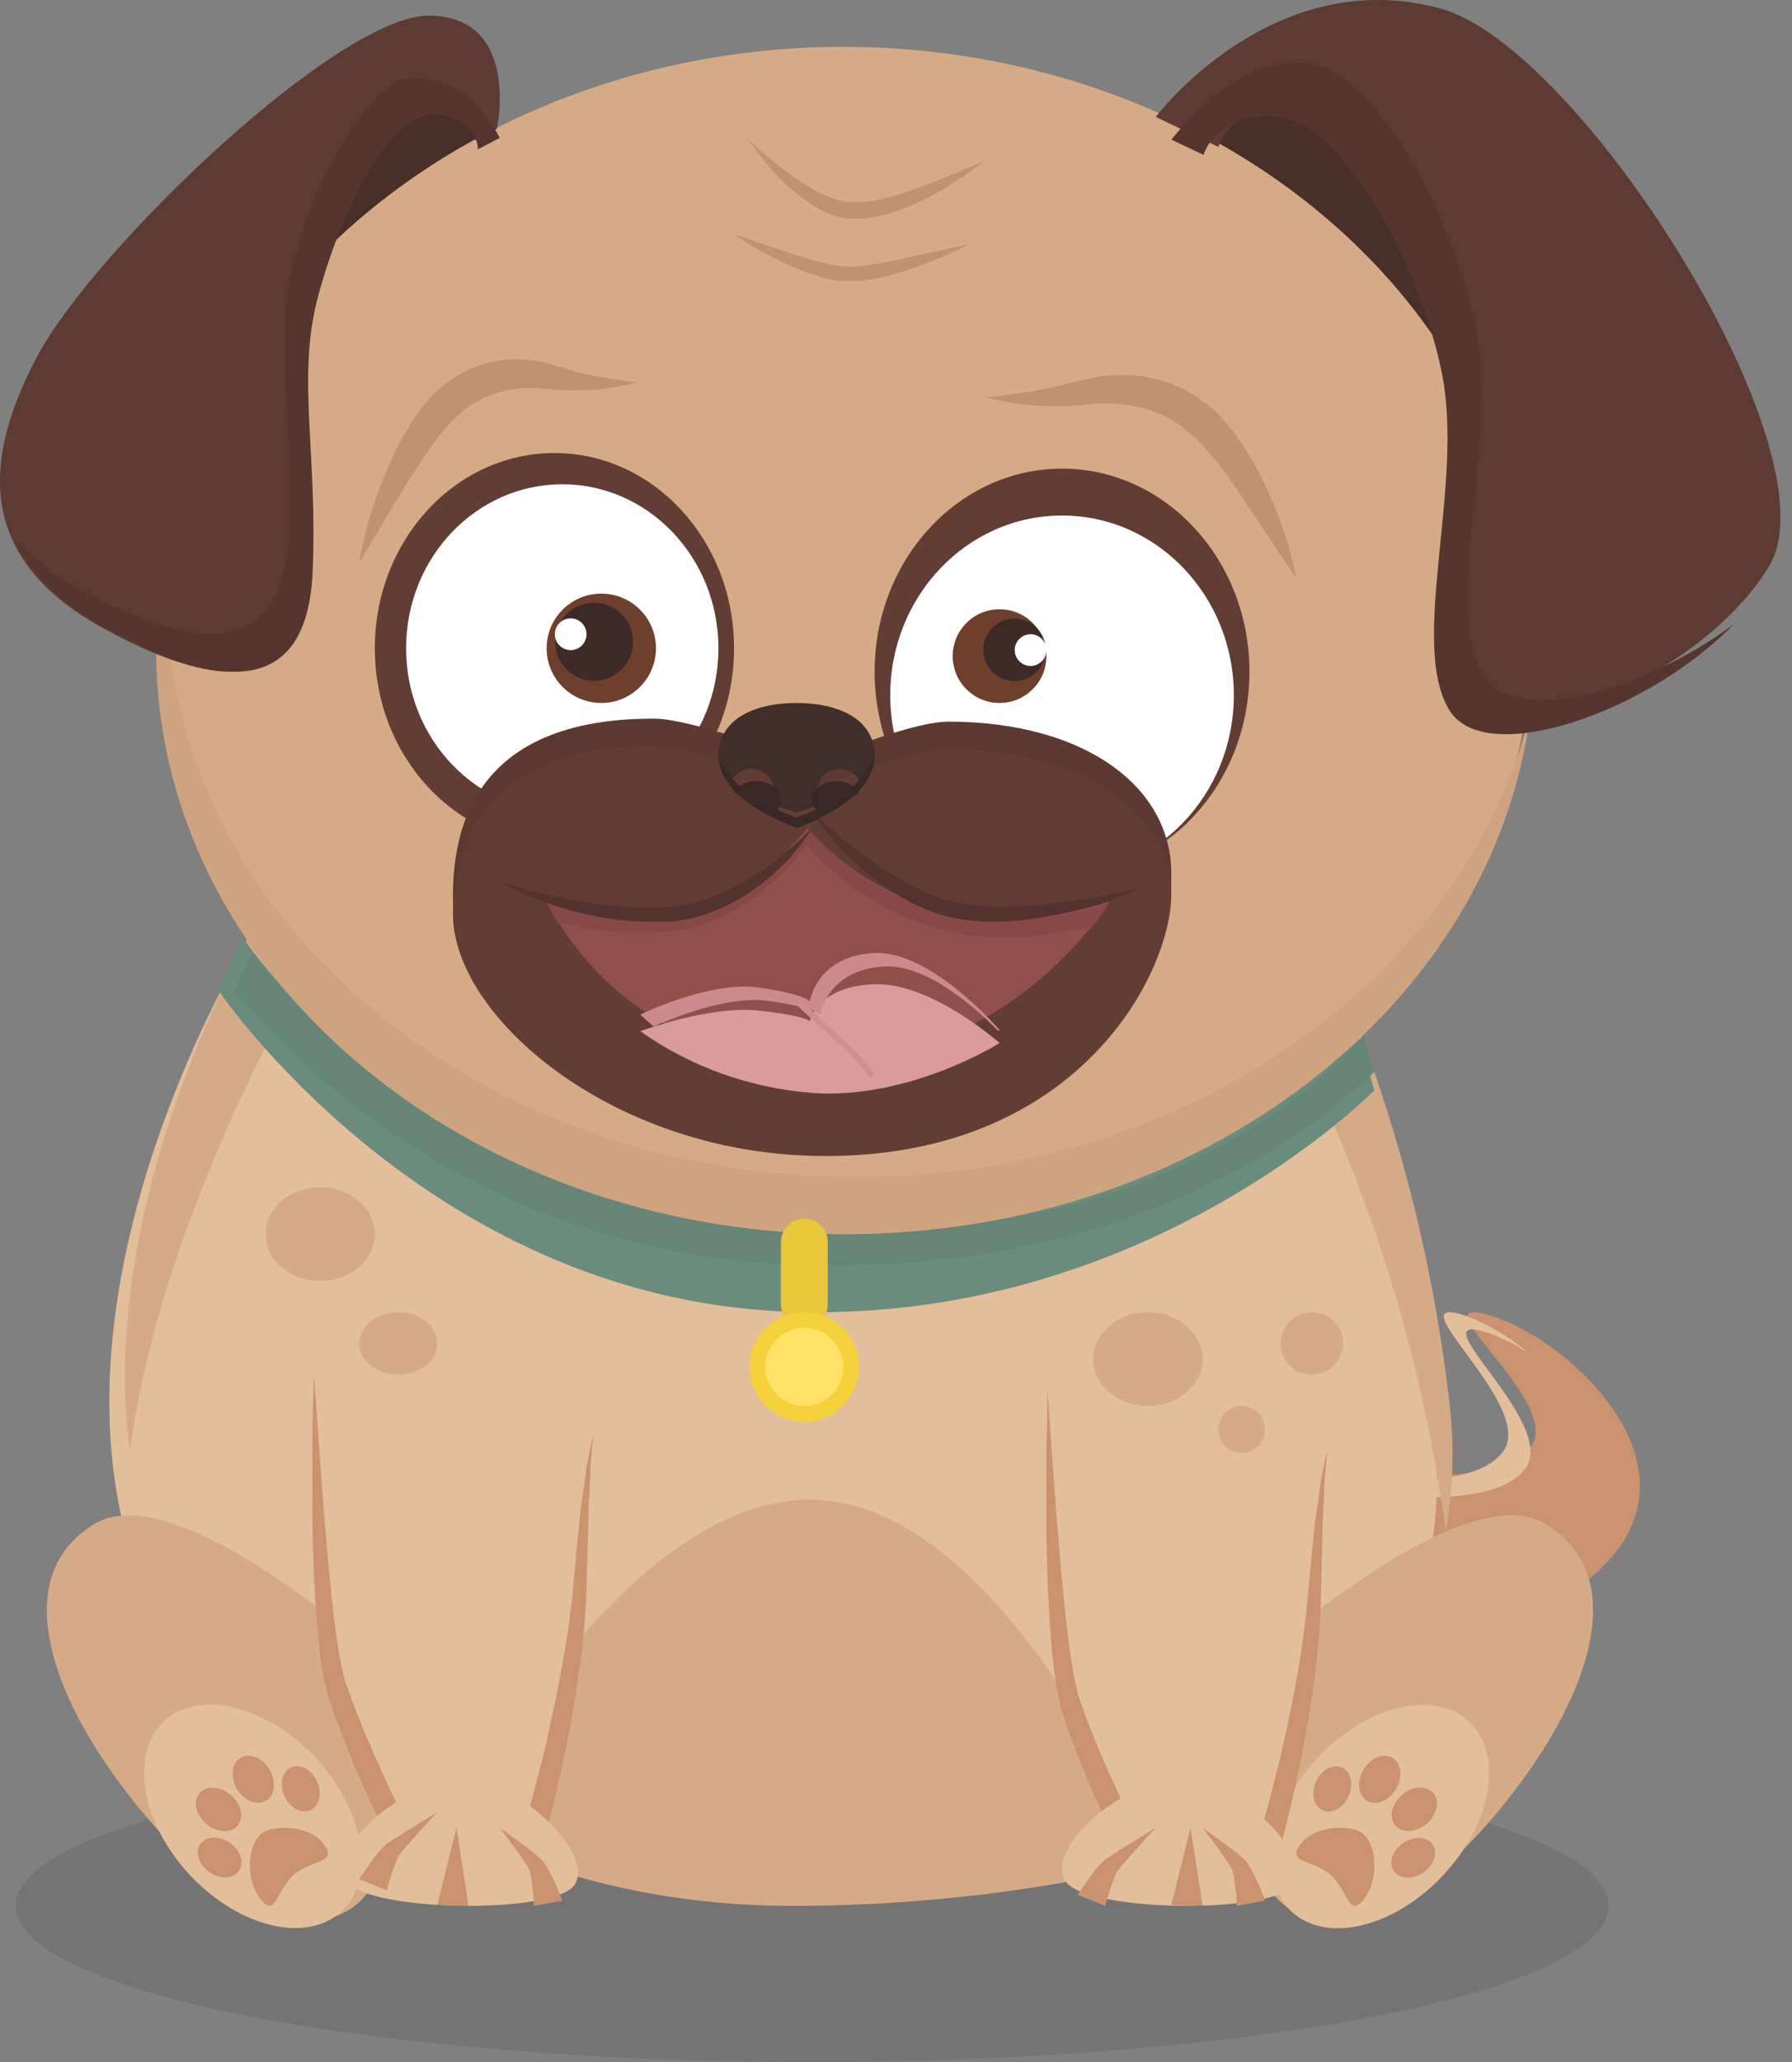 <?xml version="1.0" encoding="UTF-8"?>
<svg width="113px" height="130px" viewBox="0 0 113 130" version="1.1" xmlns="http://www.w3.org/2000/svg">
    <rect x="0" y="0" width="113" height="130" fill="#808080" stroke="none"/>
    <!-- Generator: Sketch 59.1 (86144) - https://sketch.com -->
    <title>kikiAsset 1</title>
    <desc>Created with Sketch.</desc>
    <g id="Bot_Config" stroke="none" stroke-width="1" fill="none" fill-rule="evenodd">
        <g id="3" transform="translate(-131, -94)" fill-rule="nonzero">
            <g id="img-kiki" transform="translate(131, 94)">
                <g id="kikiAsset-1">
                    <ellipse id="Oval" fill-opacity="0.1" fill="#121212" cx="51.212" cy="120.152" rx="50.227"
                             ry="9.848"></ellipse>
                    <path d="M82.727,98.672 C82.727,98.672 92.126,106.778 100.655,99.161 C107.95,92.644 99.005,84.459 93.991,82.94 C88.978,81.422 98.699,88.42 96.504,91.227 C94.309,94.033 85.698,92.691 85.698,92.691 L82.727,98.672 Z"
                          id="Path" fill="#CA926F"></path>
                    <path d="M85.967,94.07 C85.967,94.07 94.124,95.437 96.204,92.558 C98.283,89.678 89.094,82.475 93.823,84.02 C94.754,84.35 95.639,84.803 96.458,85.367 C95.26,84.32 93.892,83.5 92.416,82.947 C87.687,81.382 96.876,88.593 94.797,91.485 C92.717,94.377 84.557,93.013 84.557,93.013 L81.742,99.172 C82.268,99.641 82.826,100.069 83.411,100.455 C83.243,100.309 83.153,100.229 83.153,100.229 L85.967,94.07 Z"
                          id="Path" fill="#E3BE9A"></path>
                    <path d="M15.791,59.091 C15.791,59.091 4.231,77.574 7.465,94.707 C10.698,111.84 28.962,120.355 55.233,119.033 C81.503,117.711 92.189,106.181 90.418,89.96 C89.242,79.884 86.472,70.051 82.208,60.819 L15.791,59.091 Z"
                          id="Path" fill="#E3BE9A"></path>
                    <path d="M83.187,68.844 C87.192,77.628 89.882,86.951 91.172,96.515 C91.643,93.83 91.717,91.091 91.392,88.385 C90.216,78.183 87.446,68.227 83.183,58.879 L16.775,57.121 C16.775,57.121 5.901,74.701 8.197,91.605 C9.8,78.42 17.62,64.365 17.62,64.365 L83.187,68.844 Z"
                          id="Path" fill="#D5AB87"></path>
                    <path d="M15.301,59.091 L13.788,62.457 C13.788,62.457 26.76,81.69 49.396,82.68 C72.031,83.67 86.667,68.735 86.667,68.735 L85.388,64.537 C85.388,64.537 74.645,78.819 50.419,77.301 C26.194,75.782 15.301,59.091 15.301,59.091 Z"
                          id="Path" fill="#6B8C7D"></path>
                    <path d="M50.633,79.746 C71.338,80.33 82.887,71.266 86.667,67.57 L85.951,65.277 C85.951,65.277 75.202,78.927 50.997,77.469 C26.791,76.01 15.913,60.076 15.913,60.076 L14.773,62.508 C18.763,67.066 30.235,79.166 50.633,79.746 Z"
                          id="Path" fill="#668577"></path>
                    <polygon id="Path" fill="#482F28"
                             points="31.515 8.428 28.905 3.939 17.727 12.518 20.095 18.712"></polygon>
                    <polygon id="Path" fill="#482F28"
                             points="91.505 24.621 98.485 20.237 83.613 3.939 73.864 8.107"></polygon>
                    <ellipse id="Oval" fill="#D5AB87" cx="53.182" cy="40.379" rx="43.333"
                             ry="37.424"></ellipse>
                    <path d="M53.963,74.209 C29.963,74.209 10.509,57.72 10.509,37.384 C10.509,36.08 10.59,34.778 10.75,33.485 C10.151,35.938 9.848,38.454 9.848,40.978 C9.848,61.318 29.303,77.803 53.303,77.803 C75.748,77.803 94.216,63.378 96.515,44.877 C92.433,61.618 74.931,74.209 53.963,74.209 Z"
                          id="Path" fill="#CEA37F"></path>
                    <ellipse id="Oval" fill="#623D34" cx="34.962" cy="40.871" rx="11.326"
                             ry="12.311"></ellipse>
                    <ellipse id="Oval" fill="#623D34" cx="66.97" cy="42.348" rx="11.818"
                             ry="12.803"></ellipse>
                    <ellipse id="Oval" fill="#FFFFFF" cx="35.455" cy="40.871" rx="9.848"
                             ry="10.341"></ellipse>
                    <ellipse id="Oval" fill="#FFFFFF" cx="66.97" cy="43.826" rx="10.833"
                             ry="11.326"></ellipse>
                    <path d="M59.842,46.484 C57.54,46.484 53.074,48.419 51.083,49.055 C49.112,48.419 43.511,46.288 41.229,46.288 C32.108,46.288 28.561,50.814 28.561,57.618 C28.561,64.051 38.45,72.587 51.347,72.871 C66.326,73.199 72.632,63.519 73.696,57.97 C74.958,51.289 68.959,46.484 59.842,46.484 Z"
                          id="Path" fill="#623D34"></path>
                    <path d="M41.219,47.019 C43.522,47.019 49.108,49.121 51.08,49.749 C53.072,49.121 57.545,47.212 59.845,47.212 C67.734,47.212 73.28,50.762 73.82,55.965 C74.431,49.828 68.562,45.496 59.845,45.496 C57.541,45.496 53.072,47.406 51.08,48.033 C49.108,47.406 43.502,45.303 41.219,45.303 C32.111,45.303 28.561,49.772 28.561,56.486 C28.561,56.695 28.561,56.908 28.592,57.121 C28.955,51.011 32.596,47.019 41.219,47.019 Z"
                          id="Path" fill="#5C3931"></path>
                    <path d="M50.9,52.197 C50.9,52.197 48.095,56.122 43.904,57.219 C39.713,58.315 34.47,56.798 34.47,56.798 C34.47,56.798 38.978,66.97 51.425,66.97 C63.949,66.97 69.924,56.857 69.924,56.857 C69.924,56.857 64.136,58.86 58.876,57.277 C55.722,56.321 52.949,54.555 50.9,52.197 Z"
                          id="Path" fill="#914F4C"></path>
                    <path d="M43.903,58.399 C48.094,57.284 50.898,53.286 50.898,53.286 C52.947,55.69 55.721,57.491 58.877,58.466 C62.844,59.682 67.112,58.838 68.969,58.325 C69.314,57.881 69.633,57.42 69.924,56.945 C69.924,56.945 64.136,58.983 58.877,57.373 C55.721,56.399 52.947,54.599 50.898,52.197 C50.898,52.197 48.098,56.183 43.903,57.31 C39.709,58.436 34.47,56.882 34.47,56.882 C34.667,57.316 34.891,57.739 35.14,58.15 C36.713,58.525 40.627,59.28 43.903,58.399 Z"
                          id="Path" fill="#864946"></path>
                    <circle id="Oval" fill="#6F3F2D" cx="37.917" cy="40.871" r="3.447"></circle>
                    <path d="M51.212,52.197 C51.212,52.197 51.172,52.267 51.091,52.397 C51.01,52.527 50.889,52.717 50.715,52.95 C50.542,53.184 50.311,53.463 50.065,53.771 C49.818,54.079 49.487,54.417 49.12,54.769 C48.284,55.578 47.333,56.279 46.292,56.851 C46.001,57.011 45.698,57.156 45.383,57.293 C45.065,57.433 44.738,57.557 44.405,57.664 C43.722,57.887 43.013,58.035 42.293,58.106 L42.155,58.106 L42.087,58.106 L42.014,58.106 L41.755,58.106 C41.586,58.106 41.404,58.106 41.222,58.106 C40.859,58.106 40.511,58.106 40.16,58.088 C39.808,58.069 39.465,58.039 39.126,58.002 L38.621,57.939 L38.128,57.865 C36.945,57.667 35.783,57.371 34.658,56.981 C34.165,56.811 33.721,56.64 33.337,56.477 C32.953,56.313 32.618,56.157 32.347,56.027 C32.077,55.898 31.871,55.783 31.729,55.708 L31.515,55.586 L31.753,55.66 L32.424,55.86 C32.711,55.946 33.066,56.039 33.466,56.146 C33.866,56.254 34.327,56.365 34.828,56.477 C35.958,56.735 37.105,56.933 38.261,57.067 C38.576,57.1 38.895,57.13 39.223,57.156 C39.55,57.182 39.877,57.193 40.208,57.204 C40.54,57.215 40.875,57.204 41.202,57.204 C41.368,57.204 41.525,57.204 41.703,57.182 L41.961,57.182 L42.014,57.182 L42.075,57.182 L42.196,57.182 C42.845,57.119 43.485,56.995 44.107,56.811 C44.414,56.718 44.716,56.614 45.011,56.503 C45.306,56.391 45.593,56.261 45.872,56.131 C46.409,55.875 46.928,55.589 47.427,55.274 C47.908,54.973 48.344,54.665 48.74,54.368 C49.136,54.071 49.487,53.782 49.794,53.522 C50.101,53.262 50.364,53.025 50.574,52.824 C50.784,52.624 50.95,52.453 51.059,52.353 L51.212,52.197 Z"
                          id="Path" fill="#53332D"></path>
                    <path d="M51.212,51.212 L51.402,51.387 L51.942,51.873 C52.177,52.08 52.466,52.325 52.795,52.606 C53.125,52.888 53.505,53.193 53.925,53.516 C54.346,53.838 54.808,54.18 55.306,54.518 C55.805,54.857 56.341,55.199 56.91,55.517 C57.496,55.853 58.103,56.15 58.729,56.406 C58.885,56.467 59.042,56.532 59.203,56.585 L59.442,56.671 L59.685,56.744 L59.809,56.781 L59.863,56.781 L59.929,56.781 L60.18,56.846 C60.337,56.887 60.51,56.92 60.675,56.952 C61.355,57.074 62.045,57.142 62.736,57.156 C63.421,57.156 64.105,57.156 64.765,57.111 C65.425,57.066 66.064,57.005 66.67,56.928 C67.276,56.85 67.849,56.769 68.377,56.683 C68.905,56.598 69.391,56.508 69.82,56.43 C70.249,56.353 70.624,56.276 70.929,56.21 L71.642,56.059 L71.894,56.002 L71.659,56.108 C71.502,56.174 71.275,56.271 70.979,56.386 C70.682,56.5 70.323,56.634 69.907,56.793 C69.49,56.952 69.016,57.083 68.492,57.23 C67.969,57.376 67.396,57.519 66.785,57.637 C66.175,57.755 65.524,57.878 64.843,57.963 C64.14,58.052 63.433,58.099 62.724,58.106 C62.361,58.106 61.99,58.106 61.623,58.069 C61.25,58.044 60.878,57.999 60.51,57.935 C59.756,57.809 59.02,57.597 58.316,57.303 C57.657,57.024 57.023,56.691 56.42,56.308 C55.86,55.957 55.323,55.571 54.812,55.154 C54.325,54.747 53.888,54.364 53.5,53.98 C53.113,53.597 52.775,53.234 52.486,52.9 C52.198,52.566 51.958,52.268 51.769,52.015 C51.579,51.762 51.435,51.563 51.356,51.424 C51.278,51.286 51.212,51.212 51.212,51.212 Z"
                          id="Path" fill="#53332D"></path>
                    <path d="M31.337,8.119 C31.337,8.119 32.841,1.084 27.11,0.985 C21.378,0.887 5.872,15.777 2.317,22.517 C-1.239,29.257 -1.336,35.325 6.564,39.639 C14.464,43.954 19.206,43.417 19.504,35.833 C19.801,28.249 18.502,23.521 19.801,18.44 C21.1,13.359 24.35,5.902 27.753,6.66 C30.074,7.18 29.953,8.86 29.953,8.86 L31.337,8.119 Z"
                          id="Path" fill="#5D3B32"></path>
                    <path d="M29.668,6.247 C29.146,5.778 28.532,5.424 27.866,5.207 C27.06,4.905 26.185,4.843 25.346,5.03 C24.432,5.284 23.795,6.025 23.219,6.734 C22.397,7.731 21.681,8.811 21.083,9.957 C20.542,10.954 20.051,11.977 19.613,13.023 C19.212,14.027 18.92,15.062 18.612,16.089 C18.576,16.206 18.535,16.319 18.507,16.436 C17.229,21.432 18.507,26.085 18.211,33.538 C17.915,40.992 13.195,41.532 5.323,37.301 C3.688,36.468 2.218,35.341 0.985,33.977 C1.894,36.101 3.753,38.006 6.834,39.686 C14.706,43.925 19.425,43.401 19.721,35.944 C20.018,28.486 18.724,23.837 20.018,18.841 C21.312,13.845 24.553,6.513 27.938,7.258 C30.249,7.77 30.129,9.422 30.129,9.422 L31.515,8.692 C31.049,7.773 30.423,6.945 29.668,6.247 Z"
                          id="Path" fill="#55362E"></path>
                    <path d="M76.83,9.261 L72.879,7.371 C72.879,7.371 80.186,-2.345 90.819,0.533 C99.652,2.921 115.817,28.533 111.577,35.654 C107.337,42.774 94.517,47.956 91.955,43.849 C89.393,39.741 92.874,29.767 91.457,22.806 C90.04,15.844 85.342,7.391 81.499,6.885 C77.657,6.38 76.83,9.261 76.83,9.261 Z"
                          id="Path" fill="#5D3B32"></path>
                    <path d="M93.584,42.61 C90.867,38.317 94.557,27.882 93.061,20.605 C91.564,13.328 86.579,4.482 82.502,3.966 C79.323,3.7 77.245,5.498 76.251,6.288 C75.386,7.062 74.588,7.903 73.864,8.804 L75.892,9.764 C75.892,9.764 76.742,6.877 80.691,7.373 C84.641,7.869 89.47,16.432 90.917,23.5 C92.364,30.567 88.789,40.659 91.424,44.816 C93.692,48.4 103.793,44.997 109.318,39.369 C103.496,43.663 95.588,45.775 93.584,42.61 Z"
                          id="Path" fill="#55362E"></path>
                    <path d="M28.561,115.109 C28.561,115.109 39.213,94.126 51.425,94.552 C63.636,94.978 72.879,117.423 72.879,117.423 C72.879,117.423 63.189,120.18 49.817,120.152 C36.546,120.123 28.561,115.109 28.561,115.109 Z"
                          id="Path" fill="#D5AB87"></path>
                    <path d="M23.408,104.075 C23.408,104.075 11.08,93.047 6.007,96.048 C0.935,99.048 2.869,105.683 6.834,111.416 C10.799,117.149 17.314,123.365 22.093,120.348 C26.872,117.331 23.408,104.075 23.408,104.075 Z"
                          id="Path" fill="#D5AB87"></path>
                    <ellipse id="Oval" fill="#E3BE9A"
                             transform="translate(15.933, 114.511) rotate(-43.05) translate(-15.933, -114.511) "
                             cx="15.933" cy="114.511" rx="5.417" ry="8.196"></ellipse>
                    <path d="M20.347,116.176 C21.422,117.513 19.666,117.184 18.526,118.189 C17.386,119.194 17.397,121.072 16.347,119.621 C15.501,118.454 15.594,116.384 16.444,115.636 C17.189,114.978 19.476,115.084 20.347,116.176 Z"
                          id="Path" fill="#CA926F"></path>
                    <ellipse id="Oval" fill="#CA926F"
                             transform="translate(15.969, 112.172) rotate(-30.35) translate(-15.969, -112.172) "
                             cx="15.969" cy="112.172" rx="1.194" ry="1.574"></ellipse>
                    <ellipse id="Oval" fill="#CA926F"
                             transform="translate(18.965, 112.769) rotate(-24.31) translate(-18.965, -112.769) "
                             cx="18.965" cy="112.769" rx="1.126" ry="1.481"></ellipse>
                    <ellipse id="Oval" fill="#CA926F"
                             transform="translate(13.782, 114.072) rotate(-49.49) translate(-13.782, -114.072) "
                             cx="13.782" cy="114.072" rx="1.193" ry="1.576"></ellipse>
                    <ellipse id="Oval" fill="#CA926F"
                             transform="translate(13.849, 117.101) rotate(-55.54) translate(-13.849, -117.101) "
                             cx="13.849" cy="117.101" rx="1.125" ry="1.484"></ellipse>
                    <path d="M80.001,104.075 C80.001,104.075 92.329,93.047 97.402,96.048 C102.475,99.048 100.54,105.683 96.575,111.416 C92.61,117.149 86.095,123.365 81.316,120.348 C76.537,117.331 80.001,104.075 80.001,104.075 Z"
                          id="Path" fill="#D5AB87"></path>
                    <ellipse id="Oval" fill="#E3BE9A"
                             transform="translate(87.042, 114.524) rotate(-46.95) translate(-87.042, -114.524) "
                             cx="87.042" cy="114.524" rx="8.196" ry="5.417"></ellipse>
                    <path d="M82.078,116.176 C81.002,117.513 82.759,117.184 83.898,118.189 C85.038,119.194 85.027,121.072 86.077,119.621 C86.923,118.454 86.83,116.384 85.981,115.636 C85.235,114.978 82.956,115.084 82.078,116.176 Z"
                          id="Path" fill="#CA926F"></path>
                    <ellipse id="Oval" fill="#CA926F"
                             transform="translate(87.001, 112.173) rotate(-59.65) translate(-87.001, -112.173) "
                             cx="87.001" cy="112.173" rx="1.574" ry="1.194"></ellipse>
                    <ellipse id="Oval" fill="#CA926F"
                             transform="translate(84.013, 112.778) rotate(-65.69) translate(-84.013, -112.778) "
                             cx="84.013" cy="112.778" rx="1.481" ry="1.126"></ellipse>
                    <ellipse id="Oval" fill="#CA926F"
                             transform="translate(89.185, 114.06) rotate(-40.51) translate(-89.185, -114.06) "
                             cx="89.185" cy="114.06" rx="1.576" ry="1.193"></ellipse>
                    <ellipse id="Oval" fill="#CA926F"
                             transform="translate(89.115, 117.119) rotate(-34.46) translate(-89.115, -117.119) "
                             cx="89.115" cy="117.119" rx="1.484" ry="1.125"></ellipse>
                    <path d="M19.697,87.652 C19.697,87.652 19.845,102.774 21.125,106.573 C22.148,109.391 23.366,112.136 24.77,114.788 L33.682,115.227 C33.682,115.227 36.293,106.636 36.586,99.983 C36.879,93.329 37.424,91.245 37.424,91.245"
                          id="Path" fill="#E3BE9A"></path>
                    <path d="M19.796,86.667 L20.052,90.311 L20.183,92.132 L20.319,93.952 L20.462,95.768 L20.614,97.584 C20.667,98.19 20.723,98.794 20.782,99.396 C20.841,99.999 20.901,100.601 20.969,101.2 C21.037,101.798 21.113,102.397 21.192,102.996 C21.272,103.594 21.364,104.184 21.48,104.762 C21.504,104.911 21.54,105.051 21.567,105.175 L21.611,105.39 L21.663,105.596 L21.715,105.802 C21.715,105.868 21.755,105.934 21.775,106 L21.831,106.186 L21.907,106.401 L22.218,107.255 L22.373,107.668 L22.537,108.081 C22.756,108.63 22.972,109.179 23.215,109.732 L23.57,110.557 L23.941,111.383 C24.184,111.932 24.444,112.473 24.699,113.034 C24.954,113.595 25.221,114.115 25.497,114.64 L24.89,114.227 L27.108,114.334 L29.326,114.45 L31.544,114.569 L33.758,114.697 L33.044,115.221 C33.188,114.73 33.327,114.218 33.467,113.715 L33.67,112.955 L33.866,112.196 C33.994,111.688 34.125,111.181 34.265,110.669 L34.448,109.905 L34.596,109.158 C34.654,108.902 34.712,108.646 34.767,108.39 L34.935,107.623 C35.044,107.111 35.149,106.598 35.25,106.083 L35.394,105.311 C35.446,105.055 35.494,104.795 35.533,104.539 C35.621,104.023 35.713,103.507 35.785,102.987 L35.9,102.211 L35.996,101.431 C36.068,100.911 36.112,100.391 36.16,99.871 L36.307,98.286 L36.459,96.705 L36.614,95.124 L36.842,93.543 L36.954,92.755 L37.009,92.342 L37.089,91.95 L37.245,91.17 C37.273,91.042 37.293,90.91 37.325,90.782 L37.424,90.398 L37.372,90.811 C37.372,90.943 37.348,91.075 37.336,91.224 L37.265,92.012 L37.229,92.425 L37.229,92.837 L37.189,93.63 L37.109,95.207 L37.077,96.796 L37.029,98.344 L36.989,99.912 L36.965,100.717 C36.965,100.985 36.934,101.25 36.918,101.518 L36.862,102.319 L36.786,103.115 C36.738,103.648 36.67,104.176 36.606,104.708 C36.543,105.241 36.459,105.765 36.387,106.293 C36.315,106.822 36.216,107.346 36.128,107.87 C36.04,108.394 35.944,108.919 35.837,109.439 L35.681,110.223 L35.517,111.003 C35.41,111.523 35.29,112.043 35.17,112.559 L34.995,113.335 L34.803,114.111 C34.672,114.627 34.544,115.139 34.404,115.663 L34.253,116.212 L33.69,116.187 L31.456,116.092 L29.239,115.985 L27.017,115.87 L24.799,115.75 L24.4,115.729 L24.208,115.349 C24.069,115.069 23.937,114.8 23.809,114.524 L23.41,113.698 C23.159,113.141 22.9,112.588 22.66,112.047 L22.293,111.222 L21.938,110.314 C21.703,109.752 21.492,109.166 21.272,108.584 L21.109,108.151 L20.965,107.738 L20.682,106.875 L20.61,106.661 L20.61,106.632 L20.61,106.632 L20.61,106.603 L20.61,106.541 L20.578,106.421 C20.558,106.343 20.534,106.26 20.514,106.182 L20.462,105.947 L20.411,105.711 L20.367,105.476 C20.339,105.319 20.307,105.167 20.287,105.01 C20.187,104.391 20.123,103.771 20.06,103.165 C19.996,102.558 19.948,101.926 19.912,101.328 C19.876,100.729 19.84,100.09 19.808,99.495 C19.776,98.901 19.76,98.257 19.74,97.663 C19.72,97.068 19.708,96.424 19.701,95.83 C19.693,95.236 19.701,94.592 19.701,94.001 L19.701,92.152 L19.701,91.236 L19.701,90.32 C19.701,89.709 19.724,89.081 19.744,88.491 C19.764,87.901 19.764,87.273 19.796,86.667 Z"
                          id="Path" fill="#CA926F"></path>
                    <path d="M62.045,25.077 L63.183,24.937 C63.542,24.89 63.974,24.831 64.468,24.761 C64.961,24.691 65.508,24.597 66.099,24.476 L66.319,24.429 L66.544,24.378 L66.772,24.327 L67,24.269 L67.229,24.21 L67.457,24.144 L67.571,24.108 L67.628,24.108 L67.657,24.108 L67.702,24.108 L67.955,24.034 L68.081,23.999 L68.216,23.964 L68.509,23.897 C68.709,23.847 68.917,23.815 69.1,23.78 C69.505,23.711 69.914,23.667 70.324,23.647 C71.215,23.603 72.109,23.694 72.971,23.917 C73.873,24.155 74.726,24.538 75.495,25.05 L76.049,25.441 C76.096,25.473 76.141,25.509 76.184,25.546 L76.31,25.656 L76.563,25.878 L76.69,25.992 L76.808,26.109 L77.04,26.347 L77.155,26.468 L77.212,26.527 L77.24,26.558 L77.24,26.558 L77.24,26.558 L77.269,26.589 L77.456,26.82 L77.644,27.05 C77.705,27.129 77.766,27.199 77.832,27.293 L78.207,27.812 L78.296,27.941 L78.378,28.066 L78.537,28.32 C78.643,28.488 78.753,28.652 78.847,28.82 C79.039,29.156 79.23,29.485 79.398,29.817 C79.483,29.981 79.565,30.141 79.646,30.305 L79.875,30.786 C80.172,31.419 80.417,32.028 80.633,32.591 C80.739,32.875 80.837,33.147 80.927,33.407 C81.012,33.669 81.098,33.915 81.167,34.15 C81.237,34.384 81.306,34.603 81.359,34.81 C81.412,35.017 81.465,35.201 81.51,35.373 C81.596,35.713 81.653,35.986 81.689,36.154 C81.726,36.322 81.742,36.439 81.742,36.439 L81.575,36.201 L81.375,35.912 L81.11,35.521 C81.008,35.377 80.902,35.213 80.784,35.037 C80.666,34.861 80.539,34.669 80.405,34.466 L79.504,33.107 C79.173,32.61 78.818,32.075 78.439,31.516 L78.15,31.09 L77.872,30.669 C77.77,30.524 77.673,30.375 77.567,30.235 L77.248,29.797 C77.146,29.649 77.028,29.512 76.918,29.364 L76.751,29.145 L76.665,29.035 L76.58,28.934 L76.245,28.543 C76.196,28.477 76.127,28.402 76.058,28.328 L75.858,28.109 C75.384,27.587 74.847,27.12 74.259,26.718 C73.68,26.332 73.045,26.028 72.375,25.816 C71.715,25.611 71.029,25.488 70.336,25.452 C69.989,25.452 69.647,25.433 69.304,25.452 C69.133,25.452 68.962,25.452 68.803,25.484 L68.562,25.503 L68.301,25.534 L68.04,25.57 L67.987,25.57 L67.918,25.57 L67.779,25.57 L67.506,25.601 L67.241,25.601 L66.98,25.601 L66.723,25.601 L66.474,25.601 L66.23,25.601 C65.649,25.596 65.069,25.559 64.492,25.492 C63.983,25.429 63.542,25.359 63.179,25.284 C62.816,25.21 62.539,25.144 62.364,25.093 L62.045,25.077 Z"
                          id="Path" fill="#BE936F"></path>
                    <path d="M40.379,24.139 L39.353,23.996 C39.03,23.947 38.638,23.894 38.2,23.821 C37.762,23.747 37.262,23.658 36.736,23.535 L36.536,23.49 L36.336,23.441 L36.117,23.372 L35.925,23.323 L35.733,23.254 L35.529,23.185 L35.425,23.152 L35.375,23.152 L35.348,23.152 L35.306,23.152 L35.079,23.078 L34.964,23.042 L34.845,23.005 L34.58,22.915 C34.403,22.866 34.226,22.834 34.05,22.797 C33.681,22.727 33.309,22.682 32.935,22.662 C32.132,22.618 31.328,22.709 30.553,22.932 C29.741,23.169 28.973,23.551 28.281,24.062 L27.782,24.469 C27.741,24.493 27.701,24.519 27.663,24.547 L27.547,24.657 L27.317,24.881 L27.202,24.992 L27.094,25.11 L26.886,25.351 L26.783,25.469 L26.733,25.53 L26.706,25.559 L26.706,25.559 L26.706,25.559 L26.679,25.591 L26.51,25.82 L26.341,26.048 C26.283,26.126 26.229,26.195 26.172,26.289 L25.833,26.807 L25.753,26.937 L25.68,27.064 L25.534,27.317 C25.438,27.484 25.342,27.651 25.257,27.818 C25.084,28.153 24.911,28.483 24.761,28.81 C24.684,28.973 24.608,29.136 24.538,29.295 L24.335,29.772 C24.066,30.405 23.847,30.996 23.651,31.575 C23.556,31.847 23.467,32.119 23.386,32.391 C23.309,32.652 23.232,32.897 23.166,33.134 C23.101,33.37 23.043,33.586 22.994,33.79 C22.944,33.994 22.897,34.198 22.859,34.353 C22.782,34.696 22.728,34.965 22.698,35.169 C22.667,35.373 22.652,35.455 22.652,35.455 L22.805,35.214 L22.986,34.924 L23.224,34.516 C23.316,34.369 23.412,34.21 23.516,34.031 C23.62,33.851 23.735,33.664 23.858,33.46 L24.669,32.101 C24.965,31.608 25.288,31.074 25.63,30.515 L25.887,30.107 L26.16,29.699 C26.252,29.556 26.341,29.409 26.437,29.266 L26.725,28.83 C26.817,28.679 26.925,28.544 27.021,28.398 L27.171,28.181 L27.248,28.071 L27.324,27.969 L27.628,27.561 C27.674,27.496 27.736,27.423 27.797,27.349 L27.978,27.129 C28.404,26.609 28.886,26.143 29.415,25.742 C29.937,25.356 30.509,25.053 31.114,24.841 C31.711,24.635 32.331,24.513 32.958,24.478 C33.269,24.478 33.581,24.457 33.888,24.478 C34.042,24.478 34.196,24.478 34.338,24.506 L34.557,24.506 L34.791,24.539 L35.026,24.571 L35.076,24.571 L35.137,24.571 L35.26,24.571 L35.506,24.604 L35.748,24.604 L35.983,24.604 L36.213,24.604 L36.44,24.604 L36.659,24.604 C37.182,24.599 37.704,24.562 38.223,24.494 C38.684,24.433 39.08,24.359 39.407,24.29 C39.733,24.221 39.983,24.151 40.156,24.102 L40.379,24.139 Z"
                          id="Path" fill="#BE936F"></path>
                    <path d="M65.985,87.652 C65.985,87.652 66.133,102.774 67.413,106.573 C68.436,109.391 69.654,112.136 71.058,114.788 L79.97,115.227 C79.97,115.227 82.581,106.636 82.874,99.983 C83.167,93.329 83.712,91.245 83.712,91.245"
                          id="Path" fill="#E3BE9A"></path>
                    <path d="M66.052,87.652 L66.308,91.297 L66.44,93.118 L66.576,94.939 L66.72,96.755 L66.872,98.572 C66.925,99.178 66.981,99.782 67.04,100.385 C67.1,100.987 67.16,101.59 67.228,102.189 C67.295,102.788 67.371,103.386 67.451,103.985 C67.531,104.584 67.623,105.174 67.739,105.752 C67.763,105.901 67.799,106.041 67.827,106.165 L67.871,106.38 L67.923,106.586 L67.975,106.792 C67.975,106.859 68.015,106.925 68.035,106.991 L68.091,107.176 L68.167,107.391 L68.479,108.246 L68.635,108.659 L68.798,109.072 C69.018,109.621 69.234,110.17 69.478,110.723 L69.834,111.549 L70.205,112.375 C70.449,112.924 70.709,113.465 70.965,114.026 C71.221,114.588 71.489,115.108 71.764,115.632 L71.157,115.219 L73.379,115.327 L75.602,115.442 L77.824,115.562 L80.043,115.69 L79.291,116.235 C79.435,115.744 79.575,115.232 79.715,114.728 L79.919,113.968 L80.119,113.209 C80.247,112.701 80.378,112.193 80.518,111.681 L80.702,110.917 L80.878,110.149 C80.937,109.893 80.994,109.637 81.05,109.381 L81.218,108.613 C81.327,108.101 81.432,107.588 81.534,107.073 L81.678,106.301 C81.729,106.045 81.777,105.785 81.817,105.529 C81.905,105.013 81.997,104.497 82.069,103.977 L82.185,103.2 L82.281,102.42 C82.353,101.9 82.397,101.38 82.445,100.859 L82.593,99.274 L82.745,97.693 L82.901,96.111 L83.129,94.53 L83.24,93.741 L83.296,93.329 L83.376,92.936 L83.532,92.156 C83.56,92.028 83.58,91.896 83.612,91.768 L83.712,91.384 L83.66,91.797 C83.66,91.929 83.636,92.061 83.624,92.21 L83.552,92.998 L83.516,93.411 L83.516,93.824 L83.476,94.617 L83.396,96.194 L83.364,97.784 L83.332,99.373 L83.288,100.892 L83.264,101.698 C83.264,101.966 83.232,102.23 83.216,102.499 L83.161,103.3 L83.085,104.096 C83.037,104.629 82.965,105.157 82.905,105.69 C82.845,106.223 82.757,106.747 82.685,107.276 C82.613,107.804 82.513,108.328 82.425,108.853 C82.337,109.377 82.241,109.901 82.133,110.422 L81.977,111.206 L81.813,111.986 C81.706,112.507 81.586,113.027 81.466,113.543 L81.282,114.319 L81.09,115.095 C80.958,115.612 80.83,116.123 80.69,116.648 L80.538,117.197 L79.975,117.172 L77.752,117.073 L75.53,116.966 L73.307,116.854 L71.085,116.735 L70.685,116.714 L70.493,116.334 C70.353,116.053 70.221,115.785 70.094,115.508 L69.694,114.683 C69.442,114.125 69.182,113.572 68.942,113.031 L68.575,112.205 L68.231,111.355 C67.995,110.793 67.783,110.207 67.563,109.625 L67.399,109.191 L67.256,108.778 L66.972,107.916 L66.9,107.701 L66.9,107.672 L66.9,107.672 L66.9,107.643 L66.9,107.581 L66.868,107.461 C66.848,107.383 66.824,107.3 66.804,107.222 L66.752,106.987 L66.7,106.751 L66.656,106.516 C66.628,106.359 66.596,106.206 66.576,106.049 C66.476,105.43 66.412,104.811 66.348,104.204 C66.284,103.597 66.236,102.965 66.2,102.366 C66.164,101.768 66.128,101.128 66.096,100.533 C66.064,99.939 66.048,99.295 66.028,98.7 C66.008,98.106 65.996,97.461 65.988,96.867 C65.98,96.272 65.988,95.628 65.988,95.038 L65.988,93.209 L65.988,92.292 L65.988,91.376 C65.988,90.765 66.012,90.137 66.032,89.547 C66.052,88.956 66.016,88.258 66.052,87.652 Z"
                          id="Path" fill="#CA926F"></path>
                    <path d="M40.379,65.011 C40.379,65.011 44.779,63.367 47.869,63.713 C50.96,64.059 51.062,64.394 51.062,64.394 C51.062,64.394 51.471,62.212 55.081,62.05 C58.692,61.889 63.03,65.756 63.03,65.756 C63.03,65.756 57.435,69.304 51.295,68.909 C47.322,68.61 43.53,67.256 40.379,65.011 Z"
                          id="Path" fill="#DA9B9C"></path>
                    <path d="M48.52,63.108 C51.61,63.561 51.713,64 51.713,64 C51.713,64 52.122,61.142 55.732,60.93 C58.45,60.772 61.565,63.586 62.953,65 L63.03,64.936 C63.03,64.936 58.7,59.87 55.081,60.082 C51.463,60.294 51.062,63.152 51.062,63.152 C51.062,63.152 50.96,62.714 47.869,62.26 C44.779,61.807 40.379,63.96 40.379,63.96 C40.379,63.96 40.673,64.261 41.222,64.719 C42.09,64.32 45.81,62.709 48.52,63.108 Z"
                          id="Path" fill="#CD898B"></path>
                    <circle id="Oval" fill="#3D2A26" cx="37.462" cy="40.462" r="2.462"></circle>
                    <circle id="Oval" fill="#FFFFFF" cx="35.985" cy="39.985" r="1"></circle>
                    <circle id="Oval" fill="#6F3F2D" cx="63.03" cy="41.364" r="2.955"></circle>
                    <circle id="Oval" fill="#3D2A26" cx="63.97" cy="40.97" r="1.97"></circle>
                    <circle id="Oval" fill="#FFFFFF" cx="64.985" cy="40.985" r="1"></circle>
                    <path d="M52.197,82.218 C52.197,83.045 51.533,83.712 50.72,83.712 L50.72,83.712 C49.902,83.712 49.242,83.041 49.242,82.218 L49.242,78.312 C49.242,77.485 49.906,76.818 50.72,76.818 L50.72,76.818 C51.538,76.818 52.197,77.489 52.197,78.312 L52.197,82.218 Z"
                          id="Path" fill="#E8C73A"></path>
                    <circle id="Oval" fill="#F5D23B" cx="50.72" cy="86.174" r="3.447"></circle>
                    <path d="M54.876,67.955 C54.174,67.044 53.396,66.22 52.553,65.495 C50.79,63.882 50.231,63.355 50.227,63.355 L50.452,63.03 C50.452,63.03 51.015,63.574 52.771,65.169 C53.637,65.912 54.435,66.76 55.152,67.698 L54.876,67.955 Z"
                          id="Path" fill="#D18C8E"></path>
                    <path d="M55.152,47.646 C55.152,45.379 52.946,44.318 50.227,44.318 C47.509,44.318 45.303,45.379 45.303,47.646 C45.339,48.255 45.64,48.824 46.137,49.222 C46.356,48.763 46.844,48.466 47.383,48.463 C47.922,48.46 48.413,48.752 48.638,49.209 C48.862,49.666 48.778,50.203 48.423,50.581 C49.007,50.829 49.609,51.04 50.223,51.212 C50.807,51.049 51.379,50.85 51.936,50.618 C51.56,50.24 51.465,49.688 51.695,49.219 C51.925,48.751 52.436,48.457 52.989,48.474 C53.542,48.492 54.03,48.818 54.225,49.3 C54.77,48.894 55.106,48.294 55.152,47.646 L55.152,47.646 Z"
                          id="Path" fill="#402E2B"></path>
                    <path d="M53.375,49.348 C52.713,49.117 51.932,49.275 51.505,49.727 C51.077,50.179 51.122,50.8 51.612,51.212 C52.541,50.913 53.403,50.503 54.167,49.998 C54.024,49.71 53.74,49.476 53.375,49.348 Z"
                          id="Path" fill="#382927"></path>
                    <path d="M48.341,49.352 C47.565,49.077 46.647,49.338 46.288,49.937 C47.052,50.47 47.925,50.901 48.872,51.212 C49.187,50.927 49.311,50.544 49.206,50.177 C49.101,49.811 48.779,49.504 48.337,49.348 L48.341,49.352 Z"
                          id="Path" fill="#382927"></path>
                    <path d="M50.229,51.551 C50.229,51.551 45.601,50.001 45.303,47.273 C45.303,47.396 45.303,47.525 45.303,47.658 C45.303,50.543 50.245,52.197 50.245,52.197 C50.245,52.197 55.152,50.557 55.152,47.672 C55.152,47.539 55.152,47.411 55.152,47.287 C54.858,50.001 50.229,51.551 50.229,51.551 Z"
                          id="Path" fill="#382927"></path>
                    <path d="M29.133,112.273 C25.243,112.217 20.621,116.637 21.877,118.593 C23.132,120.548 35.07,120.715 36.246,118.801 C37.421,116.887 33.015,112.333 29.133,112.273 Z"
                          id="Path" fill="#E3BE9A"></path>
                    <path d="M33.653,120.152 L33.653,119.911 C33.653,119.758 33.653,119.537 33.608,119.272 C33.563,119.008 33.553,118.705 33.502,118.393 C33.477,118.239 33.447,118.081 33.412,117.956 L33.412,117.918 L33.412,117.918 L33.412,117.918 L33.412,117.942 L33.412,117.942 L33.412,117.942 L33.347,117.822 L33.282,117.701 C33.282,117.658 33.236,117.629 33.216,117.596 C33.126,117.456 33.041,117.317 32.935,117.163 C32.83,117.01 32.735,116.87 32.629,116.731 C32.428,116.448 32.238,116.188 32.072,115.967 L31.515,115.227 L32.283,115.775 L33.061,116.351 L33.497,116.683 C33.643,116.793 33.804,116.928 33.959,117.062 C34.115,117.197 34.11,117.197 34.175,117.259 L34.275,117.356 L34.275,117.356 L34.275,117.356 L34.275,117.384 L34.275,117.384 L34.305,117.423 L34.361,117.5 C34.477,117.671 34.582,117.849 34.677,118.033 C34.847,118.364 34.983,118.672 35.098,118.936 C35.214,119.2 35.299,119.416 35.359,119.575 L35.455,119.825 L33.653,120.152 Z"
                          id="Path" fill="#CA926F"></path>
                    <path d="M22.652,118.473 L22.808,118.234 C22.908,118.087 23.049,117.877 23.226,117.623 C23.402,117.369 23.613,117.086 23.875,116.773 C23.94,116.695 24.011,116.617 24.086,116.534 L24.212,116.407 L24.288,116.338 L24.373,116.26 C24.535,116.148 24.696,116.035 24.877,115.923 L25.38,115.596 L25.884,115.288 L26.75,114.75 L27.576,114.242 L26.916,114.965 L26.236,115.713 L25.859,116.138 L25.481,116.573 C25.36,116.714 25.234,116.866 25.114,117.017 L25.114,117.017 L25.114,117.017 L25.114,117.017 L25.114,117.017 L25.114,117.056 L25.063,117.154 C25.028,117.227 24.998,117.301 24.968,117.379 C24.842,117.686 24.736,117.999 24.65,118.268 C24.565,118.536 24.499,118.756 24.454,118.922 L24.389,119.167 L22.652,118.473 Z"
                          id="Path" fill="#CA926F"></path>
                    <line x1="27.861" y1="120.152" x2="28.275" y2="115.227" id="Path" fill="#E3BE9A"></line>
                    <polygon id="Path" fill="#CA926F"
                             points="27.576 120.094 28.785 115.227 29.545 120.152"></polygon>
                    <path d="M74.436,112.273 C70.546,112.217 65.924,116.637 67.18,118.593 C68.435,120.548 80.373,120.715 81.549,118.801 C82.724,116.887 78.326,112.329 74.436,112.273 Z"
                          id="Path" fill="#E3BE9A"></path>
                    <path d="M77.971,120.152 L77.971,119.911 C77.971,119.758 77.971,119.537 77.926,119.272 C77.881,119.008 77.871,118.705 77.821,118.393 C77.796,118.239 77.765,118.081 77.73,117.956 L77.73,117.918 L77.73,117.918 L77.73,117.918 L77.73,117.942 L77.73,117.942 L77.73,117.942 L77.665,117.822 L77.6,117.701 C77.6,117.658 77.555,117.629 77.535,117.596 C77.444,117.456 77.359,117.317 77.254,117.163 C77.148,117.01 77.053,116.87 76.947,116.731 C76.747,116.448 76.556,116.188 76.39,115.967 L75.833,115.227 L76.601,115.775 L77.379,116.351 L77.816,116.683 C77.961,116.793 78.122,116.928 78.277,117.062 C78.433,117.197 78.428,117.197 78.493,117.259 L78.593,117.356 L78.593,117.356 L78.593,117.356 L78.593,117.384 L78.593,117.384 L78.624,117.423 L78.679,117.5 C78.795,117.671 78.9,117.849 78.995,118.033 C79.166,118.364 79.301,118.672 79.416,118.936 C79.532,119.2 79.617,119.416 79.677,119.575 L79.773,119.825 L77.971,120.152 Z"
                          id="Path" fill="#CA926F"></path>
                    <path d="M67.955,119.463 L68.11,119.224 C68.21,119.078 68.351,118.868 68.526,118.614 C68.702,118.36 68.912,118.077 69.173,117.765 C69.238,117.687 69.308,117.609 69.384,117.526 L69.509,117.399 L69.584,117.331 L69.67,117.253 C69.83,117.14 69.99,117.028 70.171,116.916 L70.672,116.589 L71.174,116.281 L72.036,115.745 L72.879,115.227 L72.217,115.954 L71.54,116.701 L71.164,117.126 L70.788,117.56 C70.667,117.702 70.542,117.853 70.417,118.004 L70.417,118.004 L70.417,118.004 L70.417,118.004 L70.417,118.004 L70.417,118.043 L70.367,118.141 C70.331,118.214 70.301,118.287 70.271,118.365 C70.146,118.673 70.041,118.985 69.955,119.254 C69.87,119.522 69.805,119.742 69.76,119.907 L69.695,120.152 L67.955,119.463 Z"
                          id="Path" fill="#CA926F"></path>
                    <line x1="74.149" y1="120.152" x2="74.563" y2="115.227" id="Path"
                          fill="#E3BE9A"></line>
                    <polygon id="Path" fill="#CA926F"
                             points="73.864 120.09 75.073 115.227 75.833 120.152"></polygon>
                    <circle id="Oval" fill="#FFE266" cx="50.72" cy="86.174" r="2.462"></circle>
                    <ellipse id="Oval" fill="#D5AB87" cx="20.189" cy="77.803" rx="3.447"
                             ry="2.955"></ellipse>
                    <ellipse id="Oval" fill="#D5AB87" cx="25.114" cy="84.697" rx="2.462"
                             ry="1.97"></ellipse>
                    <ellipse id="Oval" fill="#D5AB87" cx="72.386" cy="85.682" rx="3.447"
                             ry="2.955"></ellipse>
                    <circle id="Oval" fill="#D5AB87" cx="78.295" cy="90.114" r="1.477"></circle>
                    <circle id="Oval" fill="#D5AB87" cx="82.727" cy="84.697" r="1.97"></circle>
                    <path d="M47.273,8.864 L47.423,9.005 L47.846,9.389 C48.03,9.555 48.251,9.744 48.509,9.963 C48.768,10.182 49.06,10.416 49.383,10.664 C50.1,11.23 50.852,11.718 51.631,12.124 C51.845,12.231 52.062,12.328 52.283,12.416 C52.504,12.503 52.733,12.576 52.961,12.635 L53.134,12.678 L53.306,12.713 L53.479,12.737 L53.64,12.737 L53.827,12.737 L54.007,12.737 C54.119,12.737 54.232,12.737 54.356,12.737 C54.837,12.7 55.317,12.622 55.791,12.503 L56.499,12.314 L56.848,12.206 L57.189,12.095 C58.092,11.793 58.931,11.457 59.651,11.165 L60.633,10.756 L61.382,10.43 L62.045,10.143 L61.892,10.275 C61.791,10.357 61.644,10.479 61.45,10.625 C61.255,10.771 61.022,10.946 60.749,11.112 C60.475,11.277 60.164,11.511 59.816,11.725 C59.025,12.213 58.211,12.635 57.38,12.99 L57.031,13.131 L56.657,13.262 L56.282,13.389 L55.907,13.501 C55.397,13.65 54.878,13.746 54.356,13.788 C54.224,13.788 54.086,13.788 53.943,13.788 L53.745,13.788 L53.557,13.788 L53.392,13.788 L53.194,13.749 L52.995,13.705 L52.8,13.652 C52.302,13.501 51.817,13.283 51.354,13 C50.551,12.509 49.797,11.896 49.105,11.175 C48.802,10.864 48.539,10.562 48.311,10.284 C48.082,10.007 47.891,9.759 47.737,9.55 C47.584,9.34 47.468,9.165 47.389,9.063 L47.273,8.864 Z"
                          id="Path" fill="#BE936F"></path>
                    <path d="M46.288,14.773 L46.453,14.828 L46.922,14.984 L48.589,15.546 L49.695,15.918 L50.298,16.113 L50.928,16.303 L51.251,16.396 C51.358,16.425 51.469,16.459 51.577,16.485 C51.796,16.54 52.019,16.603 52.245,16.645 L52.583,16.717 L52.918,16.768 L53.087,16.793 L53.252,16.793 L53.417,16.793 L53.498,16.793 L53.928,16.793 C54.043,16.793 54.151,16.793 54.262,16.764 C54.477,16.764 54.715,16.713 54.938,16.683 C55.053,16.683 55.165,16.645 55.28,16.628 L55.618,16.573 L56.282,16.447 L56.928,16.311 L57.546,16.176 L58.698,15.922 L59.662,15.707 L60.408,15.542 L60.888,15.441 L61.061,15.407 L60.903,15.491 C60.799,15.546 60.65,15.627 60.458,15.72 C60.266,15.813 60.031,15.931 59.755,16.049 L59.321,16.244 L58.833,16.447 L58.299,16.654 L57.723,16.861 L57.108,17.064 C56.897,17.131 56.682,17.19 56.459,17.258 C56.236,17.326 56.01,17.376 55.783,17.436 C55.556,17.495 55.318,17.541 55.076,17.584 C54.834,17.626 54.6,17.672 54.339,17.693 C54.212,17.693 54.078,17.723 53.955,17.727 L53.594,17.727 L53.486,17.727 L53.39,17.727 L53.198,17.727 L53.006,17.727 L52.818,17.698 L52.434,17.63 L52.073,17.541 C51.612,17.426 51.157,17.285 50.709,17.119 L50.075,16.865 L49.472,16.586 L48.915,16.32 L48.4,16.058 C48.074,15.884 47.778,15.715 47.517,15.563 C47.256,15.411 47.033,15.271 46.849,15.14 C46.664,15.009 46.522,14.925 46.426,14.861 L46.288,14.773 Z"
                          id="Path" fill="#BE936F"></path>
                </g>
            </g>
        </g>
    </g>
</svg>